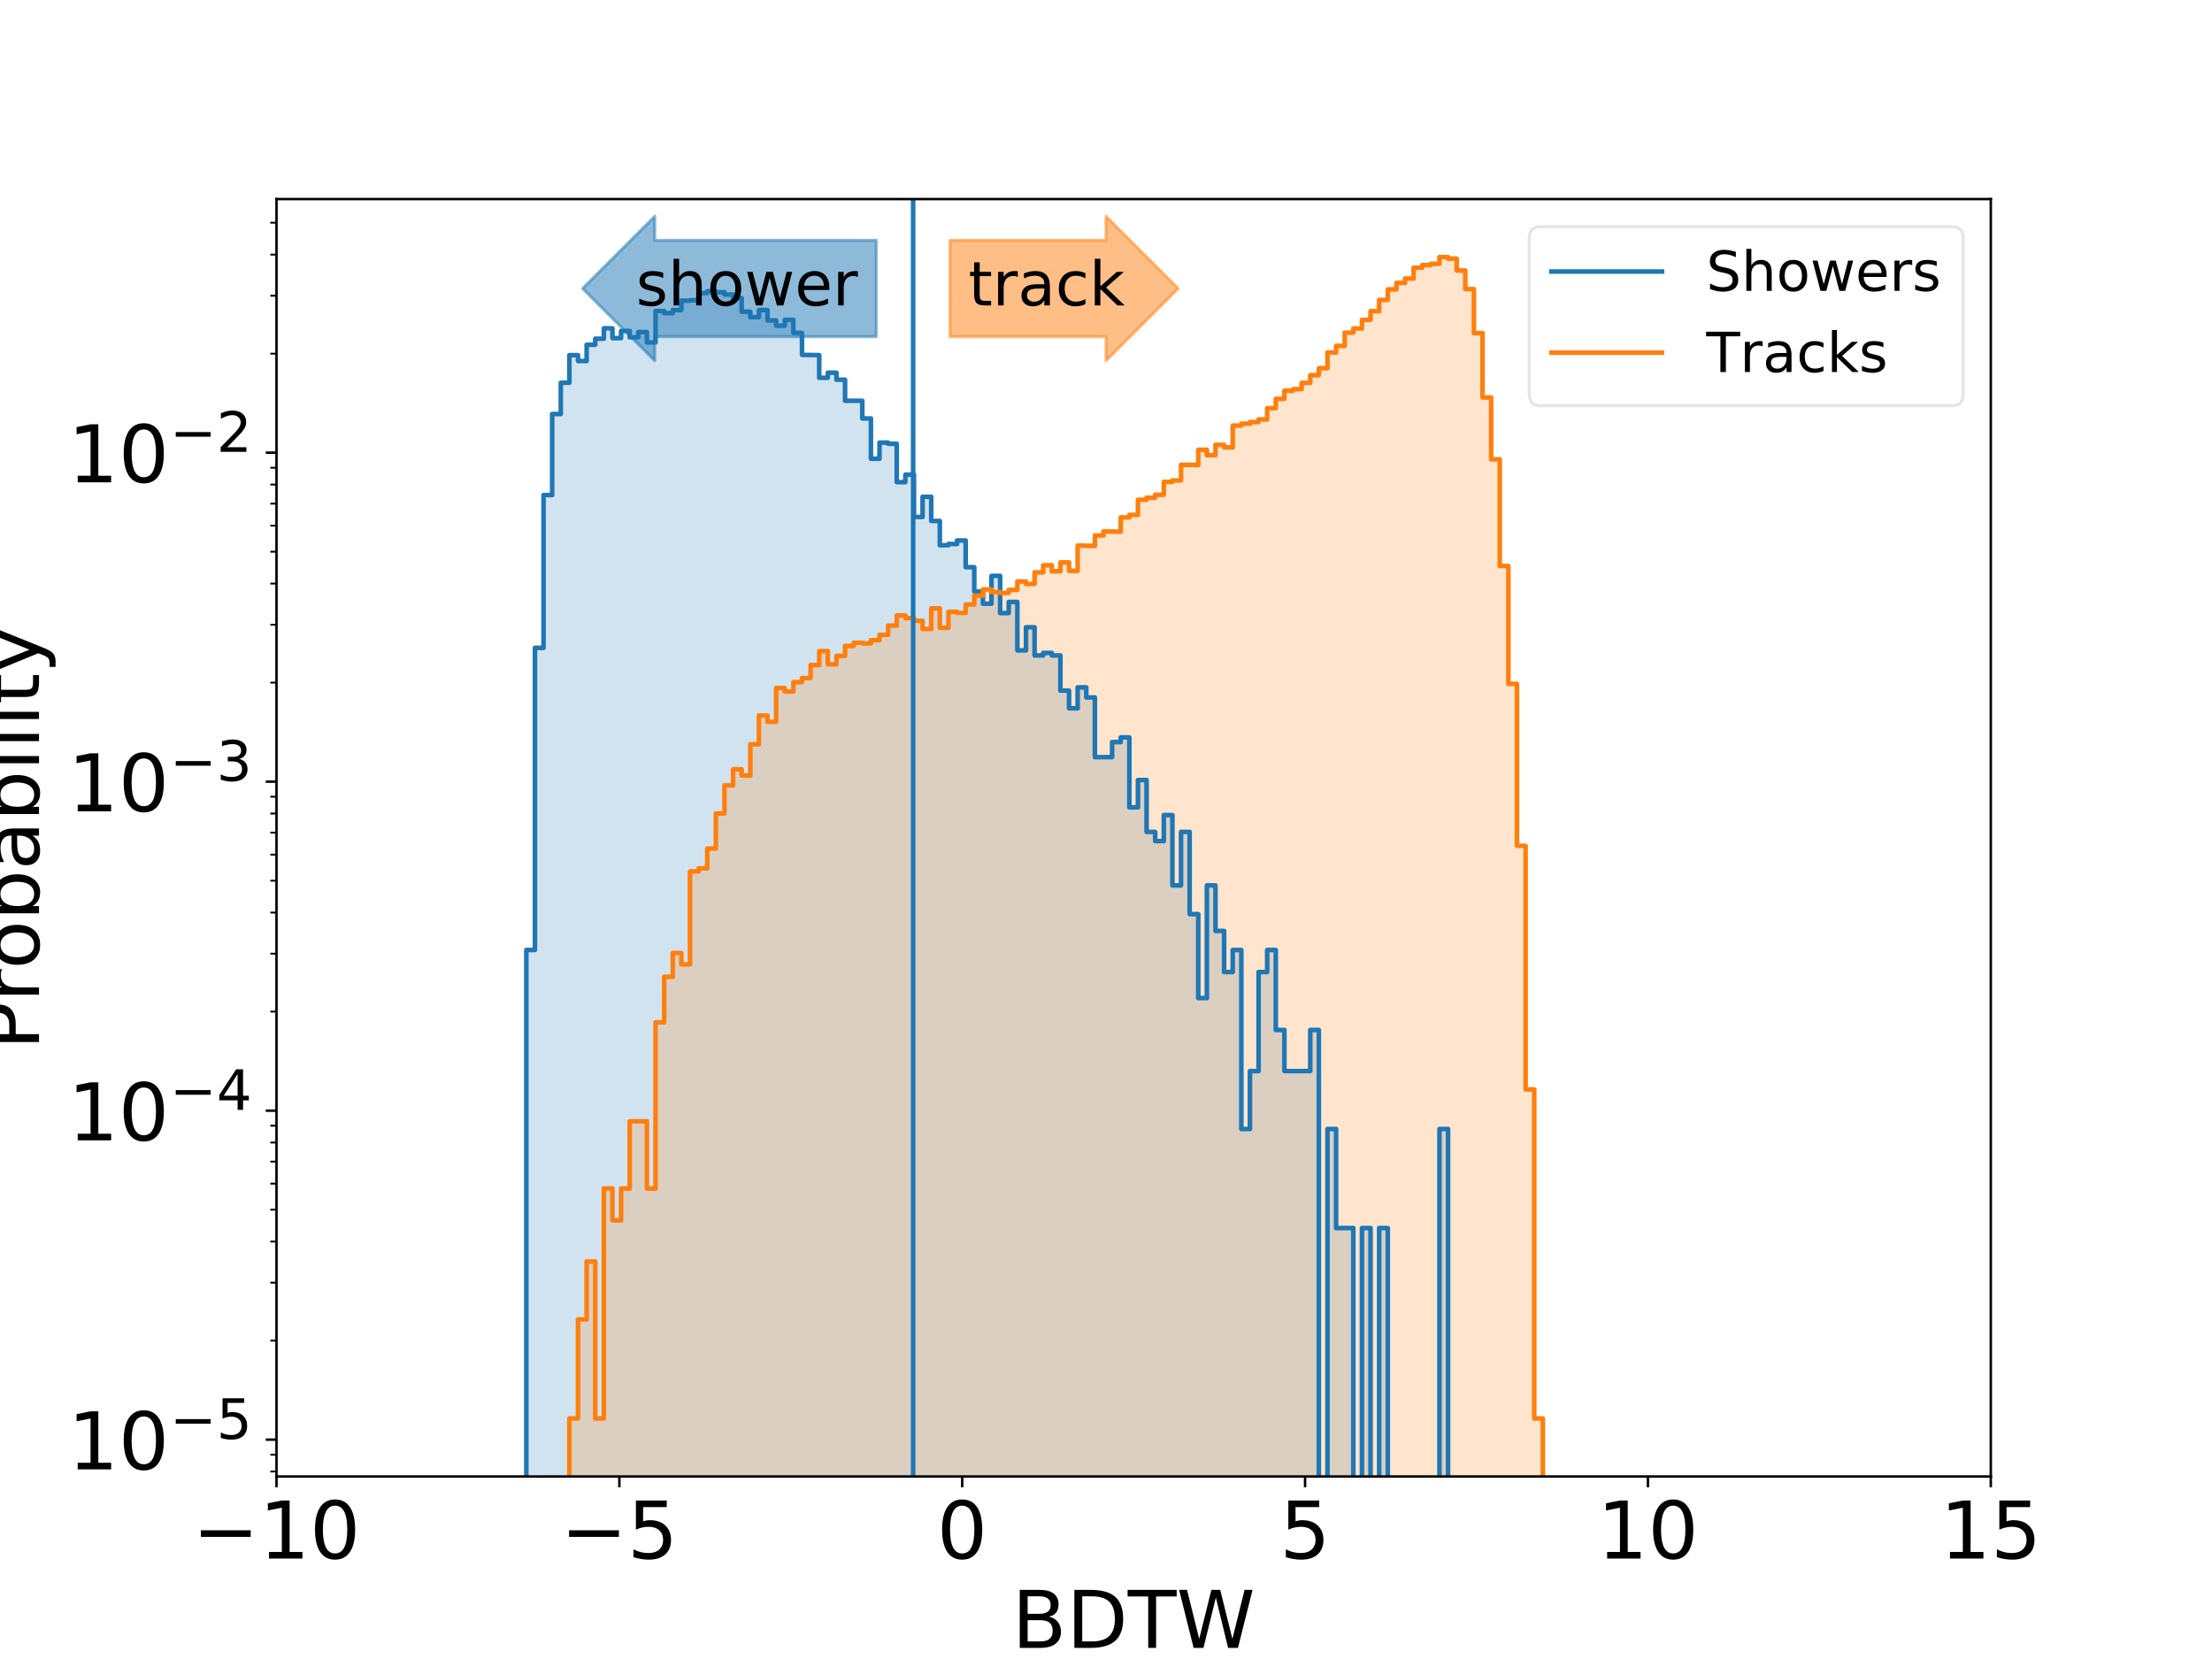 <?xml version="1.0" encoding="utf-8" standalone="no"?>
<!DOCTYPE svg PUBLIC "-//W3C//DTD SVG 1.1//EN"
  "http://www.w3.org/Graphics/SVG/1.1/DTD/svg11.dtd">
<!-- Created with matplotlib (https://matplotlib.org/) -->
<svg height="540pt" version="1.1" viewBox="0 0 720 540" width="720pt" xmlns="http://www.w3.org/2000/svg" xmlns:xlink="http://www.w3.org/1999/xlink">
 <defs>
  <style type="text/css">
*{stroke-linecap:butt;stroke-linejoin:round;}
  </style>
 </defs>
 <g id="figure_1">
  <g id="patch_1">
   <path d="M 0 540 
L 720 540 
L 720 0 
L 0 0 
z
" style="fill:#ffffff;"/>
  </g>
  <g id="axes_1">
   <g id="patch_2">
    <path d="M 90 480.6 
L 648 480.6 
L 648 64.8 
L 90 64.8 
z
" style="fill:#ffffff;"/>
   </g>
   <g id="patch_3">
    <path clip-path="url(#p880ca3aabf)" d="M 90 107017.045 
L 90 107017.045 
L 92.804 107017.045 
L 92.804 107017.045 
L 95.608 107017.045 
L 95.608 107017.045 
L 98.412 107017.045 
L 98.412 107017.045 
L 101.216 107017.045 
L 101.216 107017.045 
L 104.02 107017.045 
L 104.02 107017.045 
L 106.824 107017.045 
L 106.824 107017.045 
L 109.628 107017.045 
L 109.628 107017.045 
L 112.432 107017.045 
L 112.432 107017.045 
L 115.236 107017.045 
L 115.236 107017.045 
L 118.04 107017.045 
L 118.04 107017.045 
L 120.844 107017.045 
L 120.844 107017.045 
L 123.648 107017.045 
L 123.648 107017.045 
L 126.452 107017.045 
L 126.452 107017.045 
L 129.256 107017.045 
L 129.256 107017.045 
L 132.06 107017.045 
L 132.06 107017.045 
L 134.864 107017.045 
L 134.864 107017.045 
L 137.668 107017.045 
L 137.668 107017.045 
L 140.472 107017.045 
L 140.472 107017.045 
L 143.276 107017.045 
L 143.276 107017.045 
L 146.08 107017.045 
L 146.08 107017.045 
L 148.884 107017.045 
L 148.884 107017.045 
L 151.688 107017.045 
L 151.688 107017.045 
L 154.492 107017.045 
L 154.492 107017.045 
L 157.296 107017.045 
L 157.296 107017.045 
L 160.101 107017.045 
L 160.101 107017.045 
L 162.905 107017.045 
L 162.905 107017.045 
L 165.709 107017.045 
L 165.709 107017.045 
L 168.513 107017.045 
L 168.513 107017.045 
L 171.317 107017.045 
L 171.317 309.223 
L 174.121 309.223 
L 174.121 210.885 
L 176.925 210.885 
L 176.925 161.149 
L 179.729 161.149 
L 179.729 134.771 
L 182.533 134.771 
L 182.533 124.581 
L 185.337 124.581 
L 185.337 115.603 
L 188.141 115.603 
L 188.141 117.502 
L 190.945 117.502 
L 190.945 112.216 
L 193.749 112.216 
L 193.749 110.241 
L 196.553 110.241 
L 196.553 106.867 
L 199.357 106.867 
L 199.357 110.057 
L 202.161 110.057 
L 202.161 107.731 
L 204.965 107.731 
L 204.965 109.782 
L 207.769 109.782 
L 207.769 108.081 
L 210.573 108.081 
L 210.573 111.453 
L 213.377 111.453 
L 213.377 101.227 
L 216.181 101.227 
L 216.181 101.915 
L 218.985 101.915 
L 218.985 100.925 
L 221.789 100.925 
L 221.789 97.862 
L 224.593 97.862 
L 224.593 97.721 
L 227.397 97.721 
L 227.397 95.389 
L 230.201 95.389 
L 230.201 94.79 
L 233.005 94.79 
L 233.005 95.122 
L 235.809 95.122 
L 235.809 95.86 
L 238.613 95.86 
L 238.613 97.023 
L 241.417 97.023 
L 241.417 101.456 
L 244.221 101.456 
L 244.221 103.243 
L 247.025 103.243 
L 247.025 100.925 
L 249.829 100.925 
L 249.829 104.285 
L 252.633 104.285 
L 252.633 106.018 
L 255.437 106.018 
L 255.437 104.123 
L 258.241 104.123 
L 258.241 108.346 
L 261.045 108.346 
L 261.045 115.5 
L 263.849 115.5 
L 263.849 115.603 
L 266.653 115.603 
L 266.653 122.979 
L 269.457 122.979 
L 269.457 121.314 
L 272.261 121.314 
L 272.261 123.589 
L 275.065 123.589 
L 275.065 130.452 
L 277.869 130.452 
L 277.869 130.452 
L 280.673 130.452 
L 280.673 136.197 
L 283.477 136.197 
L 283.477 149.309 
L 286.281 149.309 
L 286.281 144.069 
L 289.085 144.069 
L 289.085 144.451 
L 291.889 144.451 
L 291.889 156.942 
L 294.693 156.942 
L 294.693 154.494 
L 297.497 154.494 
L 297.497 168.272 
L 300.302 168.272 
L 300.302 161.702 
L 303.106 161.702 
L 303.106 169.573 
L 305.91 169.573 
L 305.91 177.462 
L 308.714 177.462 
L 308.714 177.073 
L 311.518 177.073 
L 311.518 175.924 
L 314.322 175.924 
L 314.322 184.631 
L 317.126 184.631 
L 317.126 192.566 
L 319.93 192.566 
L 319.93 196.514 
L 322.734 196.514 
L 322.734 187.45 
L 325.538 187.45 
L 325.538 199.555 
L 328.342 199.555 
L 328.342 195.929 
L 331.146 195.929 
L 331.146 211.694 
L 333.95 211.694 
L 333.95 204.176 
L 336.754 204.176 
L 336.754 213.355 
L 339.558 213.355 
L 339.558 212.517 
L 342.362 212.517 
L 342.362 213.355 
L 345.166 213.355 
L 345.166 224.801 
L 347.97 224.801 
L 347.97 230.55 
L 350.774 230.55 
L 350.774 223.732 
L 353.578 223.732 
L 353.578 227.016 
L 356.382 227.016 
L 356.382 246.444 
L 359.186 246.444 
L 359.186 246.444 
L 361.99 246.444 
L 361.99 241.544 
L 364.794 241.544 
L 364.794 240.019 
L 367.598 240.019 
L 367.598 262.786 
L 370.402 262.786 
L 370.402 253.9 
L 373.206 253.9 
L 373.206 270.778 
L 376.01 270.778 
L 376.01 273.779 
L 378.814 273.779 
L 378.814 265.3 
L 381.618 265.3 
L 381.618 288.203 
L 384.422 288.203 
L 384.422 270.778 
L 387.226 270.778 
L 387.226 297.536 
L 390.03 297.536 
L 390.03 324.871 
L 392.834 324.871 
L 392.834 288.203 
L 395.638 288.203 
L 395.638 303.013 
L 398.442 303.013 
L 398.442 316.392 
L 401.246 316.392 
L 401.246 309.223 
L 404.05 309.223 
L 404.05 367.484 
L 406.854 367.484 
L 406.854 348.627 
L 409.658 348.627 
L 409.658 316.392 
L 412.462 316.392 
L 412.462 309.223 
L 415.266 309.223 
L 415.266 335.249 
L 418.07 335.249 
L 418.07 348.627 
L 420.874 348.627 
L 420.874 348.627 
L 423.678 348.627 
L 423.678 348.627 
L 426.482 348.627 
L 426.482 335.249 
L 429.286 335.249 
L 429.286 107017.045 
L 432.09 107017.045 
L 432.09 367.484 
L 434.894 367.484 
L 434.894 399.719 
L 437.698 399.719 
L 437.698 399.719 
L 440.503 399.719 
L 440.503 107017.045 
L 443.307 107017.045 
L 443.307 399.719 
L 446.111 399.719 
L 446.111 107017.045 
L 448.915 107017.045 
L 448.915 399.719 
L 451.719 399.719 
L 451.719 107017.045 
L 454.523 107017.045 
L 454.523 107017.045 
L 457.327 107017.045 
L 457.327 107017.045 
L 460.131 107017.045 
L 460.131 107017.045 
L 462.935 107017.045 
L 462.935 107017.045 
L 465.739 107017.045 
L 465.739 107017.045 
L 468.543 107017.045 
L 468.543 367.484 
L 471.347 367.484 
L 471.347 107017.045 
L 474.151 107017.045 
L 474.151 107017.045 
L 476.955 107017.045 
L 476.955 107017.045 
L 479.759 107017.045 
L 479.759 107017.045 
L 482.563 107017.045 
L 482.563 107017.045 
L 485.367 107017.045 
L 485.367 107017.045 
L 488.171 107017.045 
L 488.171 107017.045 
L 490.975 107017.045 
L 490.975 107017.045 
L 493.779 107017.045 
L 493.779 107017.045 
L 496.583 107017.045 
L 496.583 107017.045 
L 499.387 107017.045 
L 499.387 107017.045 
L 502.191 107017.045 
L 502.191 107017.045 
L 504.995 107017.045 
L 504.995 107017.045 
L 507.799 107017.045 
L 507.799 107017.045 
L 510.603 107017.045 
L 510.603 107017.045 
L 513.407 107017.045 
L 513.407 107017.045 
L 516.211 107017.045 
L 516.211 107017.045 
L 519.015 107017.045 
L 519.015 107017.045 
L 521.819 107017.045 
L 521.819 107017.045 
L 524.623 107017.045 
L 524.623 107017.045 
L 527.427 107017.045 
L 527.427 107017.045 
L 530.231 107017.045 
L 530.231 107017.045 
L 533.035 107017.045 
L 533.035 107017.045 
L 535.839 107017.045 
L 535.839 107017.045 
L 538.643 107017.045 
L 538.643 107017.045 
L 541.447 107017.045 
L 541.447 107017.045 
L 544.251 107017.045 
L 544.251 107017.045 
L 547.055 107017.045 
L 547.055 107017.045 
L 549.859 107017.045 
L 549.859 107017.045 
L 552.663 107017.045 
L 552.663 107017.045 
L 555.467 107017.045 
L 555.467 107017.045 
L 558.271 107017.045 
L 558.271 107017.045 
L 561.075 107017.045 
L 561.075 107017.045 
L 563.879 107017.045 
L 563.879 107017.045 
L 566.683 107017.045 
L 566.683 107017.045 
L 569.487 107017.045 
L 569.487 107017.045 
L 572.291 107017.045 
L 572.291 107017.045 
L 575.095 107017.045 
L 575.095 107017.045 
L 577.899 107017.045 
L 577.899 107017.045 
L 580.704 107017.045 
L 580.704 107017.045 
L 583.508 107017.045 
L 583.508 107017.045 
L 586.312 107017.045 
L 586.312 107017.045 
L 589.116 107017.045 
L 589.116 107017.045 
L 591.92 107017.045 
L 591.92 107017.045 
L 594.724 107017.045 
L 594.724 107017.045 
L 597.528 107017.045 
L 597.528 107017.045 
L 600.332 107017.045 
L 600.332 107017.045 
L 603.136 107017.045 
L 603.136 107017.045 
L 605.94 107017.045 
L 605.94 107017.045 
L 608.744 107017.045 
L 608.744 107017.045 
L 611.548 107017.045 
L 611.548 107017.045 
L 614.352 107017.045 
L 614.352 107017.045 
L 617.156 107017.045 
L 617.156 107017.045 
L 619.96 107017.045 
L 619.96 107017.045 
L 622.764 107017.045 
L 622.764 107017.045 
L 625.568 107017.045 
L 625.568 107017.045 
L 628.372 107017.045 
L 628.372 107017.045 
L 631.176 107017.045 
L 631.176 107017.045 
L 633.98 107017.045 
L 633.98 107017.045 
L 636.784 107017.045 
L 636.784 107017.045 
L 639.588 107017.045 
L 639.588 107017.045 
L 642.392 107017.045 
L 642.392 107017.045 
L 645.196 107017.045 
L 645.196 107017.045 
L 648 107017.045 
L 648 107017.045 
z
" style="fill:#1f77b4;opacity:0.2;"/>
   </g>
   <g id="patch_4">
    <path clip-path="url(#p880ca3aabf)" d="M 90 107017.045 
L 90 107017.045 
L 92.804 107017.045 
L 92.804 107017.045 
L 95.608 107017.045 
L 95.608 107017.045 
L 98.412 107017.045 
L 98.412 107017.045 
L 101.216 107017.045 
L 101.216 107017.045 
L 104.02 107017.045 
L 104.02 107017.045 
L 106.824 107017.045 
L 106.824 107017.045 
L 109.628 107017.045 
L 109.628 107017.045 
L 112.432 107017.045 
L 112.432 107017.045 
L 115.236 107017.045 
L 115.236 107017.045 
L 118.04 107017.045 
L 118.04 107017.045 
L 120.844 107017.045 
L 120.844 107017.045 
L 123.648 107017.045 
L 123.648 107017.045 
L 126.452 107017.045 
L 126.452 107017.045 
L 129.256 107017.045 
L 129.256 107017.045 
L 132.06 107017.045 
L 132.06 107017.045 
L 134.864 107017.045 
L 134.864 107017.045 
L 137.668 107017.045 
L 137.668 107017.045 
L 140.472 107017.045 
L 140.472 107017.045 
L 143.276 107017.045 
L 143.276 107017.045 
L 146.08 107017.045 
L 146.08 107017.045 
L 148.884 107017.045 
L 148.884 107017.045 
L 151.688 107017.045 
L 151.688 107017.045 
L 154.492 107017.045 
L 154.492 107017.045 
L 157.296 107017.045 
L 157.296 107017.045 
L 160.101 107017.045 
L 160.101 107017.045 
L 162.905 107017.045 
L 162.905 107017.045 
L 165.709 107017.045 
L 165.709 107017.045 
L 168.513 107017.045 
L 168.513 107017.045 
L 171.317 107017.045 
L 171.317 107017.045 
L 174.121 107017.045 
L 174.121 107017.045 
L 176.925 107017.045 
L 176.925 107017.045 
L 179.729 107017.045 
L 179.729 107017.045 
L 182.533 107017.045 
L 182.533 107017.045 
L 185.337 107017.045 
L 185.337 461.7 
L 188.141 461.7 
L 188.141 429.465 
L 190.945 429.465 
L 190.945 410.608 
L 193.749 410.608 
L 193.749 461.7 
L 196.553 461.7 
L 196.553 386.852 
L 199.357 386.852 
L 199.357 397.229 
L 202.161 397.229 
L 202.161 386.852 
L 204.965 386.852 
L 204.965 364.994 
L 207.769 364.994 
L 207.769 364.994 
L 210.573 364.994 
L 210.573 386.852 
L 213.377 386.852 
L 213.377 332.758 
L 216.181 332.758 
L 216.181 317.948 
L 218.985 317.948 
L 218.985 310.179 
L 221.789 310.179 
L 221.789 313.902 
L 224.593 313.902 
L 224.593 283.645 
L 227.397 283.645 
L 227.397 282.645 
L 230.201 282.645 
L 230.201 276.189 
L 233.005 276.189 
L 233.005 264.789 
L 235.809 264.789 
L 235.809 255.641 
L 238.613 255.641 
L 238.613 250.41 
L 241.417 250.41 
L 241.417 252.432 
L 244.221 252.432 
L 244.221 242.262 
L 247.025 242.262 
L 247.025 232.892 
L 249.829 232.892 
L 249.829 234.974 
L 252.633 234.974 
L 252.633 223.962 
L 255.437 223.962 
L 255.437 225.097 
L 258.241 225.097 
L 258.241 222.041 
L 261.045 222.041 
L 261.045 220.716 
L 263.849 220.716 
L 263.849 216.474 
L 266.653 216.474 
L 266.653 211.933 
L 269.457 211.933 
L 269.457 216.236 
L 272.261 216.236 
L 272.261 213.473 
L 275.065 213.473 
L 275.065 210.234 
L 277.869 210.234 
L 277.869 209.203 
L 280.673 209.203 
L 280.673 209.408 
L 283.477 209.408 
L 283.477 208.394 
L 286.281 208.394 
L 286.281 206.624 
L 289.085 206.624 
L 289.085 203.635 
L 291.889 203.635 
L 291.889 200.318 
L 294.693 200.318 
L 294.693 201.168 
L 297.497 201.168 
L 297.497 202.034 
L 300.302 202.034 
L 300.302 204.734 
L 303.106 204.734 
L 303.106 198.017 
L 305.91 198.017 
L 305.91 204.365 
L 308.714 204.365 
L 308.714 199.153 
L 311.518 199.153 
L 311.518 199.483 
L 314.322 199.483 
L 314.322 196.751 
L 317.126 196.751 
L 317.126 193.877 
L 319.93 193.877 
L 319.93 191.867 
L 322.734 191.867 
L 322.734 192.718 
L 325.538 192.718 
L 325.538 193.005 
L 328.342 193.005 
L 328.342 192.008 
L 331.146 192.008 
L 331.146 189.271 
L 333.95 189.271 
L 333.95 190.076 
L 336.754 190.076 
L 336.754 186.311 
L 339.558 186.311 
L 339.558 184.001 
L 342.362 184.001 
L 342.362 185.939 
L 345.166 185.939 
L 345.166 183.061 
L 347.97 183.061 
L 347.97 185.815 
L 350.774 185.815 
L 350.774 177.584 
L 353.578 177.584 
L 353.578 177.687 
L 356.382 177.687 
L 356.382 174.293 
L 359.186 174.293 
L 359.186 172.964 
L 361.99 172.964 
L 361.99 173.057 
L 364.794 173.057 
L 364.794 168.421 
L 367.598 168.421 
L 367.598 167.58 
L 370.402 167.58 
L 370.402 162.68 
L 373.206 162.68 
L 373.206 162.01 
L 376.01 162.01 
L 376.01 161.058 
L 378.814 161.058 
L 378.814 156.837 
L 381.618 156.837 
L 381.618 156.376 
L 384.422 156.376 
L 384.422 151.293 
L 387.226 151.293 
L 387.226 151.352 
L 390.03 151.352 
L 390.03 146.393 
L 392.834 146.393 
L 392.834 148.171 
L 395.638 148.171 
L 395.638 144.783 
L 398.442 144.783 
L 398.442 145.607 
L 401.246 145.607 
L 401.246 138.535 
L 404.05 138.535 
L 404.05 137.914 
L 406.854 137.914 
L 406.854 137.389 
L 409.658 137.389 
L 409.658 136.526 
L 412.462 136.526 
L 412.462 132.869 
L 415.266 132.869 
L 415.266 129.811 
L 418.07 129.811 
L 418.07 127.186 
L 420.874 127.186 
L 420.874 126.664 
L 423.678 126.664 
L 423.678 124.602 
L 426.482 124.602 
L 426.482 122.122 
L 429.286 122.122 
L 429.286 119.857 
L 432.09 119.857 
L 432.09 114.743 
L 434.894 114.743 
L 434.894 112.599 
L 437.698 112.599 
L 437.698 108.283 
L 440.503 108.283 
L 440.503 106.929 
L 443.307 106.929 
L 443.307 104.099 
L 446.111 104.099 
L 446.111 101.29 
L 448.915 101.29 
L 448.915 97.631 
L 451.719 97.631 
L 451.719 94.205 
L 454.523 94.205 
L 454.523 92.086 
L 457.327 92.086 
L 457.327 90.661 
L 460.131 90.661 
L 460.131 87.132 
L 462.935 87.132 
L 462.935 86.282 
L 465.739 86.282 
L 465.739 85.863 
L 468.543 85.863 
L 468.543 83.7 
L 471.347 83.7 
L 471.347 84.183 
L 474.151 84.183 
L 474.151 88.042 
L 476.955 88.042 
L 476.955 94.102 
L 479.759 94.102 
L 479.759 108.423 
L 482.563 108.423 
L 482.563 129.369 
L 485.367 129.369 
L 485.367 149.508 
L 488.171 149.508 
L 488.171 184.239 
L 490.975 184.239 
L 490.975 222.582 
L 493.779 222.582 
L 493.779 275.335 
L 496.583 275.335 
L 496.583 354.616 
L 499.387 354.616 
L 499.387 461.7 
L 502.191 461.7 
L 502.191 107017.045 
L 504.995 107017.045 
L 504.995 107017.045 
L 507.799 107017.045 
L 507.799 107017.045 
L 510.603 107017.045 
L 510.603 107017.045 
L 513.407 107017.045 
L 513.407 107017.045 
L 516.211 107017.045 
L 516.211 107017.045 
L 519.015 107017.045 
L 519.015 107017.045 
L 521.819 107017.045 
L 521.819 107017.045 
L 524.623 107017.045 
L 524.623 107017.045 
L 527.427 107017.045 
L 527.427 107017.045 
L 530.231 107017.045 
L 530.231 107017.045 
L 533.035 107017.045 
L 533.035 107017.045 
L 535.839 107017.045 
L 535.839 107017.045 
L 538.643 107017.045 
L 538.643 107017.045 
L 541.447 107017.045 
L 541.447 107017.045 
L 544.251 107017.045 
L 544.251 107017.045 
L 547.055 107017.045 
L 547.055 107017.045 
L 549.859 107017.045 
L 549.859 107017.045 
L 552.663 107017.045 
L 552.663 107017.045 
L 555.467 107017.045 
L 555.467 107017.045 
L 558.271 107017.045 
L 558.271 107017.045 
L 561.075 107017.045 
L 561.075 107017.045 
L 563.879 107017.045 
L 563.879 107017.045 
L 566.683 107017.045 
L 566.683 107017.045 
L 569.487 107017.045 
L 569.487 107017.045 
L 572.291 107017.045 
L 572.291 107017.045 
L 575.095 107017.045 
L 575.095 107017.045 
L 577.899 107017.045 
L 577.899 107017.045 
L 580.704 107017.045 
L 580.704 107017.045 
L 583.508 107017.045 
L 583.508 107017.045 
L 586.312 107017.045 
L 586.312 107017.045 
L 589.116 107017.045 
L 589.116 107017.045 
L 591.92 107017.045 
L 591.92 107017.045 
L 594.724 107017.045 
L 594.724 107017.045 
L 597.528 107017.045 
L 597.528 107017.045 
L 600.332 107017.045 
L 600.332 107017.045 
L 603.136 107017.045 
L 603.136 107017.045 
L 605.94 107017.045 
L 605.94 107017.045 
L 608.744 107017.045 
L 608.744 107017.045 
L 611.548 107017.045 
L 611.548 107017.045 
L 614.352 107017.045 
L 614.352 107017.045 
L 617.156 107017.045 
L 617.156 107017.045 
L 619.96 107017.045 
L 619.96 107017.045 
L 622.764 107017.045 
L 622.764 107017.045 
L 625.568 107017.045 
L 625.568 107017.045 
L 628.372 107017.045 
L 628.372 107017.045 
L 631.176 107017.045 
L 631.176 107017.045 
L 633.98 107017.045 
L 633.98 107017.045 
L 636.784 107017.045 
L 636.784 107017.045 
L 639.588 107017.045 
L 639.588 107017.045 
L 642.392 107017.045 
L 642.392 107017.045 
L 645.196 107017.045 
L 645.196 107017.045 
L 648 107017.045 
L 648 107017.045 
z
" style="fill:#ff7f0e;opacity:0.2;"/>
   </g>
   <g id="matplotlib.axis_1">
    <g id="xtick_1">
     <g id="line2d_1">
      <defs>
       <path d="M 0 0 
L 0 3.5 
" id="m60bde82752" style="stroke:#000000;stroke-width:0.8;"/>
      </defs>
      <g>
       <use style="stroke:#000000;stroke-width:0.8;" x="90" xlink:href="#m60bde82752" y="480.6"/>
      </g>
     </g>
     <g id="text_1">
      <!-- −10 -->
      <defs>
       <path d="M 10.594 35.5 
L 73.188 35.5 
L 73.188 27.203 
L 10.594 27.203 
z
" id="DejaVuSans-8722"/>
       <path d="M 12.406 8.297 
L 28.516 8.297 
L 28.516 63.922 
L 10.984 60.406 
L 10.984 69.391 
L 28.422 72.906 
L 38.281 72.906 
L 38.281 8.297 
L 54.391 8.297 
L 54.391 0 
L 12.406 0 
z
" id="DejaVuSans-49"/>
       <path d="M 31.781 66.406 
Q 24.172 66.406 20.328 58.906 
Q 16.5 51.422 16.5 36.375 
Q 16.5 21.391 20.328 13.891 
Q 24.172 6.391 31.781 6.391 
Q 39.453 6.391 43.281 13.891 
Q 47.125 21.391 47.125 36.375 
Q 47.125 51.422 43.281 58.906 
Q 39.453 66.406 31.781 66.406 
z
M 31.781 74.219 
Q 44.047 74.219 50.516 64.516 
Q 56.984 54.828 56.984 36.375 
Q 56.984 17.969 50.516 8.266 
Q 44.047 -1.422 31.781 -1.422 
Q 19.531 -1.422 13.062 8.266 
Q 6.594 17.969 6.594 36.375 
Q 6.594 54.828 13.062 64.516 
Q 19.531 74.219 31.781 74.219 
z
" id="DejaVuSans-48"/>
      </defs>
      <g transform="translate(62.648 507.295)scale(0.259 -0.259)">
       <use xlink:href="#DejaVuSans-8722"/>
       <use x="83.789" xlink:href="#DejaVuSans-49"/>
       <use x="147.412" xlink:href="#DejaVuSans-48"/>
      </g>
     </g>
    </g>
    <g id="xtick_2">
     <g id="line2d_2">
      <g>
       <use style="stroke:#000000;stroke-width:0.8;" x="201.6" xlink:href="#m60bde82752" y="480.6"/>
      </g>
     </g>
     <g id="text_2">
      <!-- −5 -->
      <defs>
       <path d="M 10.797 72.906 
L 49.516 72.906 
L 49.516 64.594 
L 19.828 64.594 
L 19.828 46.734 
Q 21.969 47.469 24.109 47.828 
Q 26.266 48.188 28.422 48.188 
Q 40.625 48.188 47.75 41.5 
Q 54.891 34.812 54.891 23.391 
Q 54.891 11.625 47.562 5.094 
Q 40.234 -1.422 26.906 -1.422 
Q 22.312 -1.422 17.547 -0.641 
Q 12.797 0.141 7.719 1.703 
L 7.719 11.625 
Q 12.109 9.234 16.797 8.062 
Q 21.484 6.891 26.703 6.891 
Q 35.156 6.891 40.078 11.328 
Q 45.016 15.766 45.016 23.391 
Q 45.016 31 40.078 35.438 
Q 35.156 39.891 26.703 39.891 
Q 22.75 39.891 18.812 39.016 
Q 14.891 38.141 10.797 36.281 
z
" id="DejaVuSans-53"/>
      </defs>
      <g transform="translate(182.494 507.295)scale(0.259 -0.259)">
       <use xlink:href="#DejaVuSans-8722"/>
       <use x="83.789" xlink:href="#DejaVuSans-53"/>
      </g>
     </g>
    </g>
    <g id="xtick_3">
     <g id="line2d_3">
      <g>
       <use style="stroke:#000000;stroke-width:0.8;" x="313.2" xlink:href="#m60bde82752" y="480.6"/>
      </g>
     </g>
     <g id="text_3">
      <!-- 0 -->
      <g transform="translate(304.954 507.295)scale(0.259 -0.259)">
       <use xlink:href="#DejaVuSans-48"/>
      </g>
     </g>
    </g>
    <g id="xtick_4">
     <g id="line2d_4">
      <g>
       <use style="stroke:#000000;stroke-width:0.8;" x="424.8" xlink:href="#m60bde82752" y="480.6"/>
      </g>
     </g>
     <g id="text_4">
      <!-- 5 -->
      <g transform="translate(416.554 507.295)scale(0.259 -0.259)">
       <use xlink:href="#DejaVuSans-53"/>
      </g>
     </g>
    </g>
    <g id="xtick_5">
     <g id="line2d_5">
      <g>
       <use style="stroke:#000000;stroke-width:0.8;" x="536.4" xlink:href="#m60bde82752" y="480.6"/>
      </g>
     </g>
     <g id="text_5">
      <!-- 10 -->
      <g transform="translate(519.908 507.295)scale(0.259 -0.259)">
       <use xlink:href="#DejaVuSans-49"/>
       <use x="63.623" xlink:href="#DejaVuSans-48"/>
      </g>
     </g>
    </g>
    <g id="xtick_6">
     <g id="line2d_6">
      <g>
       <use style="stroke:#000000;stroke-width:0.8;" x="648" xlink:href="#m60bde82752" y="480.6"/>
      </g>
     </g>
     <g id="text_6">
      <!-- 15 -->
      <g transform="translate(631.508 507.295)scale(0.259 -0.259)">
       <use xlink:href="#DejaVuSans-49"/>
       <use x="63.623" xlink:href="#DejaVuSans-53"/>
      </g>
     </g>
    </g>
    <g id="text_7">
     <!-- BDTW -->
     <defs>
      <path d="M 19.672 34.812 
L 19.672 8.109 
L 35.5 8.109 
Q 43.453 8.109 47.281 11.406 
Q 51.125 14.703 51.125 21.484 
Q 51.125 28.328 47.281 31.562 
Q 43.453 34.812 35.5 34.812 
z
M 19.672 64.797 
L 19.672 42.828 
L 34.281 42.828 
Q 41.5 42.828 45.031 45.531 
Q 48.578 48.25 48.578 53.812 
Q 48.578 59.328 45.031 62.062 
Q 41.5 64.797 34.281 64.797 
z
M 9.812 72.906 
L 35.016 72.906 
Q 46.297 72.906 52.391 68.219 
Q 58.5 63.531 58.5 54.891 
Q 58.5 48.188 55.375 44.234 
Q 52.25 40.281 46.188 39.312 
Q 53.469 37.75 57.5 32.781 
Q 61.531 27.828 61.531 20.406 
Q 61.531 10.641 54.891 5.312 
Q 48.25 0 35.984 0 
L 9.812 0 
z
" id="DejaVuSans-66"/>
      <path d="M 19.672 64.797 
L 19.672 8.109 
L 31.594 8.109 
Q 46.688 8.109 53.688 14.938 
Q 60.688 21.781 60.688 36.531 
Q 60.688 51.172 53.688 57.984 
Q 46.688 64.797 31.594 64.797 
z
M 9.812 72.906 
L 30.078 72.906 
Q 51.266 72.906 61.172 64.094 
Q 71.094 55.281 71.094 36.531 
Q 71.094 17.672 61.125 8.828 
Q 51.172 0 30.078 0 
L 9.812 0 
z
" id="DejaVuSans-68"/>
      <path d="M -0.297 72.906 
L 61.375 72.906 
L 61.375 64.594 
L 35.5 64.594 
L 35.5 0 
L 25.594 0 
L 25.594 64.594 
L -0.297 64.594 
z
" id="DejaVuSans-84"/>
      <path d="M 3.328 72.906 
L 13.281 72.906 
L 28.609 11.281 
L 43.891 72.906 
L 54.984 72.906 
L 70.312 11.281 
L 85.594 72.906 
L 95.609 72.906 
L 77.297 0 
L 64.891 0 
L 49.516 63.281 
L 33.984 0 
L 21.578 0 
z
" id="DejaVuSans-87"/>
     </defs>
     <g transform="translate(329.399 536.381)scale(0.259 -0.259)">
      <use xlink:href="#DejaVuSans-66"/>
      <use x="68.604" xlink:href="#DejaVuSans-68"/>
      <use x="145.605" xlink:href="#DejaVuSans-84"/>
      <use x="206.689" xlink:href="#DejaVuSans-87"/>
     </g>
    </g>
   </g>
   <g id="matplotlib.axis_2">
    <g id="ytick_1">
     <g id="line2d_7">
      <defs>
       <path d="M 0 0 
L -3.5 0 
" id="m52044d28e2" style="stroke:#000000;stroke-width:0.8;"/>
      </defs>
      <g>
       <use style="stroke:#000000;stroke-width:0.8;" x="90" xlink:href="#m52044d28e2" y="468.595"/>
      </g>
     </g>
     <g id="text_8">
      <!-- $\mathdefault{10^{-5}}$ -->
      <g transform="translate(22.088 478.442)scale(0.259 -0.259)">
       <use transform="translate(0 0.684)" xlink:href="#DejaVuSans-49"/>
       <use transform="translate(63.623 0.684)" xlink:href="#DejaVuSans-48"/>
       <use transform="translate(128.203 38.966)scale(0.7)" xlink:href="#DejaVuSans-8722"/>
       <use transform="translate(186.855 38.966)scale(0.7)" xlink:href="#DejaVuSans-53"/>
      </g>
     </g>
    </g>
    <g id="ytick_2">
     <g id="line2d_8">
      <g>
       <use style="stroke:#000000;stroke-width:0.8;" x="90" xlink:href="#m52044d28e2" y="361.511"/>
      </g>
     </g>
     <g id="text_9">
      <!-- $\mathdefault{10^{-4}}$ -->
      <defs>
       <path d="M 37.797 64.312 
L 12.891 25.391 
L 37.797 25.391 
z
M 35.203 72.906 
L 47.609 72.906 
L 47.609 25.391 
L 58.016 25.391 
L 58.016 17.188 
L 47.609 17.188 
L 47.609 0 
L 37.797 0 
L 37.797 17.188 
L 4.891 17.188 
L 4.891 26.703 
z
" id="DejaVuSans-52"/>
      </defs>
      <g transform="translate(22.088 371.359)scale(0.259 -0.259)">
       <use transform="translate(0 0.684)" xlink:href="#DejaVuSans-49"/>
       <use transform="translate(63.623 0.684)" xlink:href="#DejaVuSans-48"/>
       <use transform="translate(128.203 38.966)scale(0.7)" xlink:href="#DejaVuSans-8722"/>
       <use transform="translate(186.855 38.966)scale(0.7)" xlink:href="#DejaVuSans-52"/>
      </g>
     </g>
    </g>
    <g id="ytick_3">
     <g id="line2d_9">
      <g>
       <use style="stroke:#000000;stroke-width:0.8;" x="90" xlink:href="#m52044d28e2" y="254.427"/>
      </g>
     </g>
     <g id="text_10">
      <!-- $\mathdefault{10^{-3}}$ -->
      <defs>
       <path d="M 40.578 39.312 
Q 47.656 37.797 51.625 33 
Q 55.609 28.219 55.609 21.188 
Q 55.609 10.406 48.188 4.484 
Q 40.766 -1.422 27.094 -1.422 
Q 22.516 -1.422 17.656 -0.516 
Q 12.797 0.391 7.625 2.203 
L 7.625 11.719 
Q 11.719 9.328 16.594 8.109 
Q 21.484 6.891 26.812 6.891 
Q 36.078 6.891 40.938 10.547 
Q 45.797 14.203 45.797 21.188 
Q 45.797 27.641 41.281 31.266 
Q 36.766 34.906 28.719 34.906 
L 20.219 34.906 
L 20.219 43.016 
L 29.109 43.016 
Q 36.375 43.016 40.234 45.922 
Q 44.094 48.828 44.094 54.297 
Q 44.094 59.906 40.109 62.906 
Q 36.141 65.922 28.719 65.922 
Q 24.656 65.922 20.016 65.031 
Q 15.375 64.156 9.812 62.312 
L 9.812 71.094 
Q 15.438 72.656 20.344 73.438 
Q 25.25 74.219 29.594 74.219 
Q 40.828 74.219 47.359 69.109 
Q 53.906 64.016 53.906 55.328 
Q 53.906 49.266 50.438 45.094 
Q 46.969 40.922 40.578 39.312 
z
" id="DejaVuSans-51"/>
      </defs>
      <g transform="translate(22.088 264.275)scale(0.259 -0.259)">
       <use transform="translate(0 0.766)" xlink:href="#DejaVuSans-49"/>
       <use transform="translate(63.623 0.766)" xlink:href="#DejaVuSans-48"/>
       <use transform="translate(128.203 39.047)scale(0.7)" xlink:href="#DejaVuSans-8722"/>
       <use transform="translate(186.855 39.047)scale(0.7)" xlink:href="#DejaVuSans-51"/>
      </g>
     </g>
    </g>
    <g id="ytick_4">
     <g id="line2d_10">
      <g>
       <use style="stroke:#000000;stroke-width:0.8;" x="90" xlink:href="#m52044d28e2" y="147.343"/>
      </g>
     </g>
     <g id="text_11">
      <!-- $\mathdefault{10^{-2}}$ -->
      <defs>
       <path d="M 19.188 8.297 
L 53.609 8.297 
L 53.609 0 
L 7.328 0 
L 7.328 8.297 
Q 12.938 14.109 22.625 23.891 
Q 32.328 33.688 34.812 36.531 
Q 39.547 41.844 41.422 45.531 
Q 43.312 49.219 43.312 52.781 
Q 43.312 58.594 39.234 62.25 
Q 35.156 65.922 28.609 65.922 
Q 23.969 65.922 18.812 64.312 
Q 13.672 62.703 7.812 59.422 
L 7.812 69.391 
Q 13.766 71.781 18.938 73 
Q 24.125 74.219 28.422 74.219 
Q 39.75 74.219 46.484 68.547 
Q 53.219 62.891 53.219 53.422 
Q 53.219 48.922 51.531 44.891 
Q 49.859 40.875 45.406 35.406 
Q 44.188 33.984 37.641 27.219 
Q 31.109 20.453 19.188 8.297 
z
" id="DejaVuSans-50"/>
      </defs>
      <g transform="translate(22.088 157.191)scale(0.259 -0.259)">
       <use transform="translate(0 0.766)" xlink:href="#DejaVuSans-49"/>
       <use transform="translate(63.623 0.766)" xlink:href="#DejaVuSans-48"/>
       <use transform="translate(128.203 39.047)scale(0.7)" xlink:href="#DejaVuSans-8722"/>
       <use transform="translate(186.855 39.047)scale(0.7)" xlink:href="#DejaVuSans-50"/>
      </g>
     </g>
    </g>
    <g id="ytick_5">
     <g id="line2d_11">
      <defs>
       <path d="M 0 0 
L -2 0 
" id="m77e6eaed19" style="stroke:#000000;stroke-width:0.6;"/>
      </defs>
      <g>
       <use style="stroke:#000000;stroke-width:0.6;" x="90" xlink:href="#m77e6eaed19" y="478.972"/>
      </g>
     </g>
    </g>
    <g id="ytick_6">
     <g id="line2d_12">
      <g>
       <use style="stroke:#000000;stroke-width:0.6;" x="90" xlink:href="#m77e6eaed19" y="473.495"/>
      </g>
     </g>
    </g>
    <g id="ytick_7">
     <g id="line2d_13">
      <g>
       <use style="stroke:#000000;stroke-width:0.6;" x="90" xlink:href="#m77e6eaed19" y="436.359"/>
      </g>
     </g>
    </g>
    <g id="ytick_8">
     <g id="line2d_14">
      <g>
       <use style="stroke:#000000;stroke-width:0.6;" x="90" xlink:href="#m77e6eaed19" y="417.503"/>
      </g>
     </g>
    </g>
    <g id="ytick_9">
     <g id="line2d_15">
      <g>
       <use style="stroke:#000000;stroke-width:0.6;" x="90" xlink:href="#m77e6eaed19" y="404.124"/>
      </g>
     </g>
    </g>
    <g id="ytick_10">
     <g id="line2d_16">
      <g>
       <use style="stroke:#000000;stroke-width:0.6;" x="90" xlink:href="#m77e6eaed19" y="393.746"/>
      </g>
     </g>
    </g>
    <g id="ytick_11">
     <g id="line2d_17">
      <g>
       <use style="stroke:#000000;stroke-width:0.6;" x="90" xlink:href="#m77e6eaed19" y="385.267"/>
      </g>
     </g>
    </g>
    <g id="ytick_12">
     <g id="line2d_18">
      <g>
       <use style="stroke:#000000;stroke-width:0.6;" x="90" xlink:href="#m77e6eaed19" y="378.098"/>
      </g>
     </g>
    </g>
    <g id="ytick_13">
     <g id="line2d_19">
      <g>
       <use style="stroke:#000000;stroke-width:0.6;" x="90" xlink:href="#m77e6eaed19" y="371.888"/>
      </g>
     </g>
    </g>
    <g id="ytick_14">
     <g id="line2d_20">
      <g>
       <use style="stroke:#000000;stroke-width:0.6;" x="90" xlink:href="#m77e6eaed19" y="366.411"/>
      </g>
     </g>
    </g>
    <g id="ytick_15">
     <g id="line2d_21">
      <g>
       <use style="stroke:#000000;stroke-width:0.6;" x="90" xlink:href="#m77e6eaed19" y="329.275"/>
      </g>
     </g>
    </g>
    <g id="ytick_16">
     <g id="line2d_22">
      <g>
       <use style="stroke:#000000;stroke-width:0.6;" x="90" xlink:href="#m77e6eaed19" y="310.419"/>
      </g>
     </g>
    </g>
    <g id="ytick_17">
     <g id="line2d_23">
      <g>
       <use style="stroke:#000000;stroke-width:0.6;" x="90" xlink:href="#m77e6eaed19" y="297.04"/>
      </g>
     </g>
    </g>
    <g id="ytick_18">
     <g id="line2d_24">
      <g>
       <use style="stroke:#000000;stroke-width:0.6;" x="90" xlink:href="#m77e6eaed19" y="286.663"/>
      </g>
     </g>
    </g>
    <g id="ytick_19">
     <g id="line2d_25">
      <g>
       <use style="stroke:#000000;stroke-width:0.6;" x="90" xlink:href="#m77e6eaed19" y="278.183"/>
      </g>
     </g>
    </g>
    <g id="ytick_20">
     <g id="line2d_26">
      <g>
       <use style="stroke:#000000;stroke-width:0.6;" x="90" xlink:href="#m77e6eaed19" y="271.015"/>
      </g>
     </g>
    </g>
    <g id="ytick_21">
     <g id="line2d_27">
      <g>
       <use style="stroke:#000000;stroke-width:0.6;" x="90" xlink:href="#m77e6eaed19" y="264.805"/>
      </g>
     </g>
    </g>
    <g id="ytick_22">
     <g id="line2d_28">
      <g>
       <use style="stroke:#000000;stroke-width:0.6;" x="90" xlink:href="#m77e6eaed19" y="259.327"/>
      </g>
     </g>
    </g>
    <g id="ytick_23">
     <g id="line2d_29">
      <g>
       <use style="stroke:#000000;stroke-width:0.6;" x="90" xlink:href="#m77e6eaed19" y="222.192"/>
      </g>
     </g>
    </g>
    <g id="ytick_24">
     <g id="line2d_30">
      <g>
       <use style="stroke:#000000;stroke-width:0.6;" x="90" xlink:href="#m77e6eaed19" y="203.335"/>
      </g>
     </g>
    </g>
    <g id="ytick_25">
     <g id="line2d_31">
      <g>
       <use style="stroke:#000000;stroke-width:0.6;" x="90" xlink:href="#m77e6eaed19" y="189.956"/>
      </g>
     </g>
    </g>
    <g id="ytick_26">
     <g id="line2d_32">
      <g>
       <use style="stroke:#000000;stroke-width:0.6;" x="90" xlink:href="#m77e6eaed19" y="179.579"/>
      </g>
     </g>
    </g>
    <g id="ytick_27">
     <g id="line2d_33">
      <g>
       <use style="stroke:#000000;stroke-width:0.6;" x="90" xlink:href="#m77e6eaed19" y="171.1"/>
      </g>
     </g>
    </g>
    <g id="ytick_28">
     <g id="line2d_34">
      <g>
       <use style="stroke:#000000;stroke-width:0.6;" x="90" xlink:href="#m77e6eaed19" y="163.931"/>
      </g>
     </g>
    </g>
    <g id="ytick_29">
     <g id="line2d_35">
      <g>
       <use style="stroke:#000000;stroke-width:0.6;" x="90" xlink:href="#m77e6eaed19" y="157.721"/>
      </g>
     </g>
    </g>
    <g id="ytick_30">
     <g id="line2d_36">
      <g>
       <use style="stroke:#000000;stroke-width:0.6;" x="90" xlink:href="#m77e6eaed19" y="152.243"/>
      </g>
     </g>
    </g>
    <g id="ytick_31">
     <g id="line2d_37">
      <g>
       <use style="stroke:#000000;stroke-width:0.6;" x="90" xlink:href="#m77e6eaed19" y="115.108"/>
      </g>
     </g>
    </g>
    <g id="ytick_32">
     <g id="line2d_38">
      <g>
       <use style="stroke:#000000;stroke-width:0.6;" x="90" xlink:href="#m77e6eaed19" y="96.251"/>
      </g>
     </g>
    </g>
    <g id="ytick_33">
     <g id="line2d_39">
      <g>
       <use style="stroke:#000000;stroke-width:0.6;" x="90" xlink:href="#m77e6eaed19" y="82.872"/>
      </g>
     </g>
    </g>
    <g id="ytick_34">
     <g id="line2d_40">
      <g>
       <use style="stroke:#000000;stroke-width:0.6;" x="90" xlink:href="#m77e6eaed19" y="72.495"/>
      </g>
     </g>
    </g>
    <g id="text_12">
     <!-- Probability -->
     <defs>
      <path d="M 19.672 64.797 
L 19.672 37.406 
L 32.078 37.406 
Q 38.969 37.406 42.719 40.969 
Q 46.484 44.531 46.484 51.125 
Q 46.484 57.672 42.719 61.234 
Q 38.969 64.797 32.078 64.797 
z
M 9.812 72.906 
L 32.078 72.906 
Q 44.344 72.906 50.609 67.359 
Q 56.891 61.812 56.891 51.125 
Q 56.891 40.328 50.609 34.812 
Q 44.344 29.297 32.078 29.297 
L 19.672 29.297 
L 19.672 0 
L 9.812 0 
z
" id="DejaVuSans-80"/>
      <path d="M 41.109 46.297 
Q 39.594 47.172 37.812 47.578 
Q 36.031 48 33.891 48 
Q 26.266 48 22.188 43.047 
Q 18.109 38.094 18.109 28.812 
L 18.109 0 
L 9.078 0 
L 9.078 54.688 
L 18.109 54.688 
L 18.109 46.188 
Q 20.953 51.172 25.484 53.578 
Q 30.031 56 36.531 56 
Q 37.453 56 38.578 55.875 
Q 39.703 55.766 41.062 55.516 
z
" id="DejaVuSans-114"/>
      <path d="M 30.609 48.391 
Q 23.391 48.391 19.188 42.75 
Q 14.984 37.109 14.984 27.297 
Q 14.984 17.484 19.156 11.844 
Q 23.344 6.203 30.609 6.203 
Q 37.797 6.203 41.984 11.859 
Q 46.188 17.531 46.188 27.297 
Q 46.188 37.016 41.984 42.703 
Q 37.797 48.391 30.609 48.391 
z
M 30.609 56 
Q 42.328 56 49.016 48.375 
Q 55.719 40.766 55.719 27.297 
Q 55.719 13.875 49.016 6.219 
Q 42.328 -1.422 30.609 -1.422 
Q 18.844 -1.422 12.172 6.219 
Q 5.516 13.875 5.516 27.297 
Q 5.516 40.766 12.172 48.375 
Q 18.844 56 30.609 56 
z
" id="DejaVuSans-111"/>
      <path d="M 48.688 27.297 
Q 48.688 37.203 44.609 42.844 
Q 40.531 48.484 33.406 48.484 
Q 26.266 48.484 22.188 42.844 
Q 18.109 37.203 18.109 27.297 
Q 18.109 17.391 22.188 11.75 
Q 26.266 6.109 33.406 6.109 
Q 40.531 6.109 44.609 11.75 
Q 48.688 17.391 48.688 27.297 
z
M 18.109 46.391 
Q 20.953 51.266 25.266 53.625 
Q 29.594 56 35.594 56 
Q 45.562 56 51.781 48.094 
Q 58.016 40.188 58.016 27.297 
Q 58.016 14.406 51.781 6.484 
Q 45.562 -1.422 35.594 -1.422 
Q 29.594 -1.422 25.266 0.953 
Q 20.953 3.328 18.109 8.203 
L 18.109 0 
L 9.078 0 
L 9.078 75.984 
L 18.109 75.984 
z
" id="DejaVuSans-98"/>
      <path d="M 34.281 27.484 
Q 23.391 27.484 19.188 25 
Q 14.984 22.516 14.984 16.5 
Q 14.984 11.719 18.141 8.906 
Q 21.297 6.109 26.703 6.109 
Q 34.188 6.109 38.703 11.406 
Q 43.219 16.703 43.219 25.484 
L 43.219 27.484 
z
M 52.203 31.203 
L 52.203 0 
L 43.219 0 
L 43.219 8.297 
Q 40.141 3.328 35.547 0.953 
Q 30.953 -1.422 24.312 -1.422 
Q 15.922 -1.422 10.953 3.297 
Q 6 8.016 6 15.922 
Q 6 25.141 12.172 29.828 
Q 18.359 34.516 30.609 34.516 
L 43.219 34.516 
L 43.219 35.406 
Q 43.219 41.609 39.141 45 
Q 35.062 48.391 27.688 48.391 
Q 23 48.391 18.547 47.266 
Q 14.109 46.141 10.016 43.891 
L 10.016 52.203 
Q 14.938 54.109 19.578 55.047 
Q 24.219 56 28.609 56 
Q 40.484 56 46.344 49.844 
Q 52.203 43.703 52.203 31.203 
z
" id="DejaVuSans-97"/>
      <path d="M 9.422 54.688 
L 18.406 54.688 
L 18.406 0 
L 9.422 0 
z
M 9.422 75.984 
L 18.406 75.984 
L 18.406 64.594 
L 9.422 64.594 
z
" id="DejaVuSans-105"/>
      <path d="M 9.422 75.984 
L 18.406 75.984 
L 18.406 0 
L 9.422 0 
z
" id="DejaVuSans-108"/>
      <path d="M 18.312 70.219 
L 18.312 54.688 
L 36.812 54.688 
L 36.812 47.703 
L 18.312 47.703 
L 18.312 18.016 
Q 18.312 11.328 20.141 9.422 
Q 21.969 7.516 27.594 7.516 
L 36.812 7.516 
L 36.812 0 
L 27.594 0 
Q 17.188 0 13.234 3.875 
Q 9.281 7.766 9.281 18.016 
L 9.281 47.703 
L 2.688 47.703 
L 2.688 54.688 
L 9.281 54.688 
L 9.281 70.219 
z
" id="DejaVuSans-116"/>
      <path d="M 32.172 -5.078 
Q 28.375 -14.844 24.75 -17.812 
Q 21.141 -20.797 15.094 -20.797 
L 7.906 -20.797 
L 7.906 -13.281 
L 13.188 -13.281 
Q 16.891 -13.281 18.938 -11.516 
Q 21 -9.766 23.484 -3.219 
L 25.094 0.875 
L 2.984 54.688 
L 12.5 54.688 
L 29.594 11.922 
L 46.688 54.688 
L 56.203 54.688 
z
" id="DejaVuSans-121"/>
     </defs>
     <g transform="translate(12.697 341.716)rotate(-90)scale(0.259 -0.259)">
      <use xlink:href="#DejaVuSans-80"/>
      <use x="60.287" xlink:href="#DejaVuSans-114"/>
      <use x="101.369" xlink:href="#DejaVuSans-111"/>
      <use x="162.551" xlink:href="#DejaVuSans-98"/>
      <use x="226.027" xlink:href="#DejaVuSans-97"/>
      <use x="287.307" xlink:href="#DejaVuSans-98"/>
      <use x="350.783" xlink:href="#DejaVuSans-105"/>
      <use x="378.566" xlink:href="#DejaVuSans-108"/>
      <use x="406.35" xlink:href="#DejaVuSans-105"/>
      <use x="434.133" xlink:href="#DejaVuSans-116"/>
      <use x="473.342" xlink:href="#DejaVuSans-121"/>
     </g>
    </g>
   </g>
   <g id="line2d_41">
    <path clip-path="url(#p880ca3aabf)" d="M 171.317 541 
L 171.317 309.223 
L 174.121 309.223 
L 174.121 210.885 
L 176.925 210.885 
L 176.925 161.149 
L 179.729 161.149 
L 179.729 134.771 
L 182.533 134.771 
L 182.533 124.581 
L 185.337 124.581 
L 185.337 115.603 
L 188.141 115.603 
L 188.141 117.502 
L 190.945 117.502 
L 190.945 112.216 
L 193.749 112.216 
L 193.749 110.241 
L 196.553 110.241 
L 196.553 106.867 
L 199.357 106.867 
L 199.357 110.057 
L 202.161 110.057 
L 202.161 107.731 
L 204.965 107.731 
L 204.965 109.782 
L 207.769 109.782 
L 207.769 108.081 
L 210.573 108.081 
L 210.573 111.453 
L 213.377 111.453 
L 213.377 101.227 
L 216.181 101.227 
L 216.181 101.915 
L 218.985 101.915 
L 218.985 100.925 
L 221.789 100.925 
L 221.789 97.862 
L 224.593 97.862 
L 224.593 97.721 
L 227.397 97.721 
L 227.397 95.389 
L 230.201 95.389 
L 230.201 94.79 
L 233.005 94.79 
L 233.005 95.122 
L 235.809 95.122 
L 235.809 95.86 
L 238.613 95.86 
L 238.613 97.023 
L 241.417 97.023 
L 241.417 101.456 
L 244.221 101.456 
L 244.221 103.243 
L 247.025 103.243 
L 247.025 100.925 
L 249.829 100.925 
L 249.829 104.285 
L 252.633 104.285 
L 252.633 106.018 
L 255.437 106.018 
L 255.437 104.123 
L 258.241 104.123 
L 258.241 108.346 
L 261.045 108.346 
L 261.045 115.5 
L 266.653 115.603 
L 266.653 122.979 
L 269.457 122.979 
L 269.457 121.314 
L 272.261 121.314 
L 272.261 123.589 
L 275.065 123.589 
L 275.065 130.452 
L 280.673 130.452 
L 280.673 136.197 
L 283.477 136.197 
L 283.477 149.309 
L 286.281 149.309 
L 286.281 144.069 
L 289.085 144.069 
L 289.085 144.451 
L 291.889 144.451 
L 291.889 156.942 
L 294.693 156.942 
L 294.693 154.494 
L 297.497 154.494 
L 297.497 168.272 
L 300.302 168.272 
L 300.302 161.702 
L 303.106 161.702 
L 303.106 169.573 
L 305.91 169.573 
L 305.91 177.462 
L 308.714 177.462 
L 308.714 177.073 
L 311.518 177.073 
L 311.518 175.924 
L 314.322 175.924 
L 314.322 184.631 
L 317.126 184.631 
L 317.126 192.566 
L 319.93 192.566 
L 319.93 196.514 
L 322.734 196.514 
L 322.734 187.45 
L 325.538 187.45 
L 325.538 199.555 
L 328.342 199.555 
L 328.342 195.929 
L 331.146 195.929 
L 331.146 211.694 
L 333.95 211.694 
L 333.95 204.176 
L 336.754 204.176 
L 336.754 213.355 
L 339.558 213.355 
L 339.558 212.517 
L 342.362 212.517 
L 342.362 213.355 
L 345.166 213.355 
L 345.166 224.801 
L 347.97 224.801 
L 347.97 230.55 
L 350.774 230.55 
L 350.774 223.732 
L 353.578 223.732 
L 353.578 227.016 
L 356.382 227.016 
L 356.382 246.444 
L 361.99 246.444 
L 361.99 241.544 
L 364.794 241.544 
L 364.794 240.019 
L 367.598 240.019 
L 367.598 262.786 
L 370.402 262.786 
L 370.402 253.9 
L 373.206 253.9 
L 373.206 270.778 
L 376.01 270.778 
L 376.01 273.779 
L 378.814 273.779 
L 378.814 265.3 
L 381.618 265.3 
L 381.618 288.203 
L 384.422 288.203 
L 384.422 270.778 
L 387.226 270.778 
L 387.226 297.536 
L 390.03 297.536 
L 390.03 324.871 
L 392.834 324.871 
L 392.834 288.203 
L 395.638 288.203 
L 395.638 303.013 
L 398.442 303.013 
L 398.442 316.392 
L 401.246 316.392 
L 401.246 309.223 
L 404.05 309.223 
L 404.05 367.484 
L 406.854 367.484 
L 406.854 348.627 
L 409.658 348.627 
L 409.658 316.392 
L 412.462 316.392 
L 412.462 309.223 
L 415.266 309.223 
L 415.266 335.249 
L 418.07 335.249 
L 418.07 348.627 
L 426.482 348.627 
L 426.482 335.249 
L 429.286 335.249 
L 429.286 541 
M 432.09 541 
L 432.09 367.484 
L 434.894 367.484 
L 434.894 399.719 
L 440.503 399.719 
L 440.503 541 
M 443.307 541 
L 443.307 399.719 
L 446.111 399.719 
L 446.111 541 
M 448.915 541 
L 448.915 399.719 
L 451.719 399.719 
L 451.719 541 
M 468.543 541 
L 468.543 367.484 
L 471.347 367.484 
L 471.347 541 
L 471.347 541 
" style="fill:none;stroke:#1f77b4;stroke-linecap:square;stroke-width:1.5;"/>
   </g>
   <g id="line2d_42">
    <path clip-path="url(#p880ca3aabf)" d="M 185.337 541 
L 185.337 461.7 
L 188.141 461.7 
L 188.141 429.465 
L 190.945 429.465 
L 190.945 410.608 
L 193.749 410.608 
L 193.749 461.7 
L 196.553 461.7 
L 196.553 386.852 
L 199.357 386.852 
L 199.357 397.229 
L 202.161 397.229 
L 202.161 386.852 
L 204.965 386.852 
L 204.965 364.994 
L 210.573 364.994 
L 210.573 386.852 
L 213.377 386.852 
L 213.377 332.758 
L 216.181 332.758 
L 216.181 317.948 
L 218.985 317.948 
L 218.985 310.179 
L 221.789 310.179 
L 221.789 313.902 
L 224.593 313.902 
L 224.593 283.645 
L 227.397 283.645 
L 227.397 282.645 
L 230.201 282.645 
L 230.201 276.189 
L 233.005 276.189 
L 233.005 264.789 
L 235.809 264.789 
L 235.809 255.641 
L 238.613 255.641 
L 238.613 250.41 
L 241.417 250.41 
L 241.417 252.432 
L 244.221 252.432 
L 244.221 242.262 
L 247.025 242.262 
L 247.025 232.892 
L 249.829 232.892 
L 249.829 234.974 
L 252.633 234.974 
L 252.633 223.962 
L 255.437 223.962 
L 255.437 225.097 
L 258.241 225.097 
L 258.241 222.041 
L 261.045 222.041 
L 261.045 220.716 
L 263.849 220.716 
L 263.849 216.474 
L 266.653 216.474 
L 266.653 211.933 
L 269.457 211.933 
L 269.457 216.236 
L 272.261 216.236 
L 272.261 213.473 
L 275.065 213.473 
L 275.065 210.234 
L 277.869 210.234 
L 277.869 209.203 
L 280.673 209.203 
L 280.673 209.408 
L 283.477 209.408 
L 283.477 208.394 
L 286.281 208.394 
L 286.281 206.624 
L 289.085 206.624 
L 289.085 203.635 
L 291.889 203.635 
L 291.889 200.318 
L 294.693 200.318 
L 294.693 201.168 
L 297.497 201.168 
L 297.497 202.034 
L 300.302 202.034 
L 300.302 204.734 
L 303.106 204.734 
L 303.106 198.017 
L 305.91 198.017 
L 305.91 204.365 
L 308.714 204.365 
L 308.714 199.153 
L 311.518 199.153 
L 311.518 199.483 
L 314.322 199.483 
L 314.322 196.751 
L 317.126 196.751 
L 317.126 193.877 
L 319.93 193.877 
L 319.93 191.867 
L 322.734 191.867 
L 322.734 192.718 
L 325.538 192.718 
L 325.538 193.005 
L 328.342 193.005 
L 328.342 192.008 
L 331.146 192.008 
L 331.146 189.271 
L 333.95 189.271 
L 333.95 190.076 
L 336.754 190.076 
L 336.754 186.311 
L 339.558 186.311 
L 339.558 184.001 
L 342.362 184.001 
L 342.362 185.939 
L 345.166 185.939 
L 345.166 183.061 
L 347.97 183.061 
L 347.97 185.815 
L 350.774 185.815 
L 350.774 177.584 
L 356.382 177.687 
L 356.382 174.293 
L 359.186 174.293 
L 359.186 172.964 
L 364.794 173.057 
L 364.794 168.421 
L 367.598 168.421 
L 367.598 167.58 
L 370.402 167.58 
L 370.402 162.68 
L 373.206 162.68 
L 373.206 162.01 
L 376.01 162.01 
L 376.01 161.058 
L 378.814 161.058 
L 378.814 156.837 
L 381.618 156.837 
L 381.618 156.376 
L 384.422 156.376 
L 384.422 151.293 
L 390.03 151.352 
L 390.03 146.393 
L 392.834 146.393 
L 392.834 148.171 
L 395.638 148.171 
L 395.638 144.783 
L 398.442 144.783 
L 398.442 145.607 
L 401.246 145.607 
L 401.246 138.535 
L 404.05 138.535 
L 404.05 137.914 
L 406.854 137.914 
L 406.854 137.389 
L 409.658 137.389 
L 409.658 136.526 
L 412.462 136.526 
L 412.462 132.869 
L 415.266 132.869 
L 415.266 129.811 
L 418.07 129.811 
L 418.07 127.186 
L 420.874 127.186 
L 420.874 126.664 
L 423.678 126.664 
L 423.678 124.602 
L 426.482 124.602 
L 426.482 122.122 
L 429.286 122.122 
L 429.286 119.857 
L 432.09 119.857 
L 432.09 114.743 
L 434.894 114.743 
L 434.894 112.599 
L 437.698 112.599 
L 437.698 108.283 
L 440.503 108.283 
L 440.503 106.929 
L 443.307 106.929 
L 443.307 104.099 
L 446.111 104.099 
L 446.111 101.29 
L 448.915 101.29 
L 448.915 97.631 
L 451.719 97.631 
L 451.719 94.205 
L 454.523 94.205 
L 454.523 92.086 
L 457.327 92.086 
L 457.327 90.661 
L 460.131 90.661 
L 460.131 87.132 
L 462.935 87.132 
L 462.935 86.282 
L 465.739 86.282 
L 465.739 85.863 
L 468.543 85.863 
L 468.543 83.7 
L 471.347 83.7 
L 471.347 84.183 
L 474.151 84.183 
L 474.151 88.042 
L 476.955 88.042 
L 476.955 94.102 
L 479.759 94.102 
L 479.759 108.423 
L 482.563 108.423 
L 482.563 129.369 
L 485.367 129.369 
L 485.367 149.508 
L 488.171 149.508 
L 488.171 184.239 
L 490.975 184.239 
L 490.975 222.582 
L 493.779 222.582 
L 493.779 275.335 
L 496.583 275.335 
L 496.583 354.616 
L 499.387 354.616 
L 499.387 461.7 
L 502.191 461.7 
L 502.191 541 
L 502.191 541 
" style="fill:none;stroke:#ff7f0e;stroke-linecap:square;stroke-width:1.5;"/>
   </g>
   <g id="line2d_43">
    <path clip-path="url(#p880ca3aabf)" d="M 297.225 480.6 
L 297.225 64.8 
" style="fill:none;stroke:#1f77b4;stroke-linecap:square;stroke-width:1.5;"/>
   </g>
   <g id="patch_5">
    <path d="M 90 480.6 
L 90 64.8 
" style="fill:none;stroke:#000000;stroke-linecap:square;stroke-linejoin:miter;stroke-width:0.8;"/>
   </g>
   <g id="patch_6">
    <path d="M 648 480.6 
L 648 64.8 
" style="fill:none;stroke:#000000;stroke-linecap:square;stroke-linejoin:miter;stroke-width:0.8;"/>
   </g>
   <g id="patch_7">
    <path d="M 90 480.6 
L 648 480.6 
" style="fill:none;stroke:#000000;stroke-linecap:square;stroke-linejoin:miter;stroke-width:0.8;"/>
   </g>
   <g id="patch_8">
    <path d="M 90 64.8 
L 648 64.8 
" style="fill:none;stroke:#000000;stroke-linecap:square;stroke-linejoin:miter;stroke-width:0.8;"/>
   </g>
   <g id="text_13">
    <g id="patch_9">
     <path d="M 359.997 109.584 
L 309.225 109.584 
L 309.225 78.228 
L 359.997 78.228 
L 359.997 70.389 
L 383.515 93.906 
L 359.997 117.423 
L 359.997 109.584 
z
" style="fill:#ff7f0e;opacity:0.5;stroke:#ff7f0e;stroke-linejoin:miter;"/>
    </g>
    <!-- track -->
    <defs>
     <path d="M 48.781 52.594 
L 48.781 44.188 
Q 44.969 46.297 41.141 47.344 
Q 37.312 48.391 33.406 48.391 
Q 24.656 48.391 19.812 42.844 
Q 14.984 37.312 14.984 27.297 
Q 14.984 17.281 19.812 11.734 
Q 24.656 6.203 33.406 6.203 
Q 37.312 6.203 41.141 7.25 
Q 44.969 8.297 48.781 10.406 
L 48.781 2.094 
Q 45.016 0.344 40.984 -0.531 
Q 36.969 -1.422 32.422 -1.422 
Q 20.062 -1.422 12.781 6.344 
Q 5.516 14.109 5.516 27.297 
Q 5.516 40.672 12.859 48.328 
Q 20.219 56 33.016 56 
Q 37.156 56 41.109 55.141 
Q 45.062 54.297 48.781 52.594 
z
" id="DejaVuSans-99"/>
     <path d="M 9.078 75.984 
L 18.109 75.984 
L 18.109 31.109 
L 44.922 54.688 
L 56.391 54.688 
L 27.391 29.109 
L 57.625 0 
L 45.906 0 
L 18.109 26.703 
L 18.109 0 
L 9.078 0 
z
" id="DejaVuSans-107"/>
    </defs>
    <g transform="translate(315.225 99.425)scale(0.2 -0.2)">
     <use xlink:href="#DejaVuSans-116"/>
     <use x="39.209" xlink:href="#DejaVuSans-114"/>
     <use x="80.322" xlink:href="#DejaVuSans-97"/>
     <use x="141.602" xlink:href="#DejaVuSans-99"/>
     <use x="196.582" xlink:href="#DejaVuSans-107"/>
    </g>
   </g>
   <g id="text_14">
    <g id="patch_10">
     <path d="M 213.134 109.584 
L 285.225 109.584 
L 285.225 78.228 
L 213.134 78.228 
L 213.134 70.389 
L 189.617 93.906 
L 213.134 117.423 
L 213.134 109.584 
z
" style="fill:#1f77b4;opacity:0.5;stroke:#1f77b4;stroke-linejoin:miter;"/>
    </g>
    <!-- shower -->
    <defs>
     <path d="M 44.281 53.078 
L 44.281 44.578 
Q 40.484 46.531 36.375 47.5 
Q 32.281 48.484 27.875 48.484 
Q 21.188 48.484 17.844 46.438 
Q 14.5 44.391 14.5 40.281 
Q 14.5 37.156 16.891 35.375 
Q 19.281 33.594 26.516 31.984 
L 29.594 31.297 
Q 39.156 29.25 43.188 25.516 
Q 47.219 21.781 47.219 15.094 
Q 47.219 7.469 41.188 3.016 
Q 35.156 -1.422 24.609 -1.422 
Q 20.219 -1.422 15.453 -0.562 
Q 10.688 0.297 5.422 2 
L 5.422 11.281 
Q 10.406 8.688 15.234 7.391 
Q 20.062 6.109 24.812 6.109 
Q 31.156 6.109 34.562 8.281 
Q 37.984 10.453 37.984 14.406 
Q 37.984 18.062 35.516 20.016 
Q 33.062 21.969 24.703 23.781 
L 21.578 24.516 
Q 13.234 26.266 9.516 29.906 
Q 5.812 33.547 5.812 39.891 
Q 5.812 47.609 11.281 51.797 
Q 16.75 56 26.812 56 
Q 31.781 56 36.172 55.266 
Q 40.578 54.547 44.281 53.078 
z
" id="DejaVuSans-115"/>
     <path d="M 54.891 33.016 
L 54.891 0 
L 45.906 0 
L 45.906 32.719 
Q 45.906 40.484 42.875 44.328 
Q 39.844 48.188 33.797 48.188 
Q 26.516 48.188 22.312 43.547 
Q 18.109 38.922 18.109 30.906 
L 18.109 0 
L 9.078 0 
L 9.078 75.984 
L 18.109 75.984 
L 18.109 46.188 
Q 21.344 51.125 25.703 53.562 
Q 30.078 56 35.797 56 
Q 45.219 56 50.047 50.172 
Q 54.891 44.344 54.891 33.016 
z
" id="DejaVuSans-104"/>
     <path d="M 4.203 54.688 
L 13.188 54.688 
L 24.422 12.016 
L 35.594 54.688 
L 46.188 54.688 
L 57.422 12.016 
L 68.609 54.688 
L 77.594 54.688 
L 63.281 0 
L 52.688 0 
L 40.922 44.828 
L 29.109 0 
L 18.5 0 
z
" id="DejaVuSans-119"/>
     <path d="M 56.203 29.594 
L 56.203 25.203 
L 14.891 25.203 
Q 15.484 15.922 20.484 11.062 
Q 25.484 6.203 34.422 6.203 
Q 39.594 6.203 44.453 7.469 
Q 49.312 8.734 54.109 11.281 
L 54.109 2.781 
Q 49.266 0.734 44.188 -0.344 
Q 39.109 -1.422 33.891 -1.422 
Q 20.797 -1.422 13.156 6.188 
Q 5.516 13.812 5.516 26.812 
Q 5.516 40.234 12.766 48.109 
Q 20.016 56 32.328 56 
Q 43.359 56 49.781 48.891 
Q 56.203 41.797 56.203 29.594 
z
M 47.219 32.234 
Q 47.125 39.594 43.094 43.984 
Q 39.062 48.391 32.422 48.391 
Q 24.906 48.391 20.391 44.141 
Q 15.875 39.891 15.188 32.172 
z
" id="DejaVuSans-101"/>
    </defs>
    <g transform="translate(207.01 99.425)scale(0.2 -0.2)">
     <use xlink:href="#DejaVuSans-115"/>
     <use x="52.1" xlink:href="#DejaVuSans-104"/>
     <use x="115.479" xlink:href="#DejaVuSans-111"/>
     <use x="176.66" xlink:href="#DejaVuSans-119"/>
     <use x="258.447" xlink:href="#DejaVuSans-101"/>
     <use x="319.971" xlink:href="#DejaVuSans-114"/>
    </g>
   </g>
   <g id="legend_1">
    <g id="patch_11">
     <path d="M 501.379 132.041 
L 635.4 132.041 
Q 639 132.041 639 128.441 
L 639 77.4 
Q 639 73.8 635.4 73.8 
L 501.379 73.8 
Q 497.779 73.8 497.779 77.4 
L 497.779 128.441 
Q 497.779 132.041 501.379 132.041 
z
" style="fill:#ffffff;opacity:0.5;stroke:#cccccc;stroke-linejoin:miter;"/>
    </g>
    <g id="line2d_44">
     <path d="M 504.979 88.377 
L 540.979 88.377 
" style="fill:none;stroke:#1f77b4;stroke-linecap:square;stroke-width:1.5;"/>
    </g>
    <g id="line2d_45"/>
    <g id="text_15">
     <!-- Showers -->
     <defs>
      <path d="M 53.516 70.516 
L 53.516 60.891 
Q 47.906 63.578 42.922 64.891 
Q 37.938 66.219 33.297 66.219 
Q 25.25 66.219 20.875 63.094 
Q 16.5 59.969 16.5 54.203 
Q 16.5 49.359 19.406 46.891 
Q 22.312 44.438 30.422 42.922 
L 36.375 41.703 
Q 47.406 39.594 52.656 34.297 
Q 57.906 29 57.906 20.125 
Q 57.906 9.516 50.797 4.047 
Q 43.703 -1.422 29.984 -1.422 
Q 24.812 -1.422 18.969 -0.25 
Q 13.141 0.922 6.891 3.219 
L 6.891 13.375 
Q 12.891 10.016 18.656 8.297 
Q 24.422 6.594 29.984 6.594 
Q 38.422 6.594 43.016 9.906 
Q 47.609 13.234 47.609 19.391 
Q 47.609 24.75 44.312 27.781 
Q 41.016 30.812 33.5 32.328 
L 27.484 33.5 
Q 16.453 35.688 11.516 40.375 
Q 6.594 45.062 6.594 53.422 
Q 6.594 63.094 13.406 68.656 
Q 20.219 74.219 32.172 74.219 
Q 37.312 74.219 42.625 73.281 
Q 47.953 72.359 53.516 70.516 
z
" id="DejaVuSans-83"/>
     </defs>
     <g transform="translate(555.379 94.677)scale(0.18 -0.18)">
      <use xlink:href="#DejaVuSans-83"/>
      <use x="63.477" xlink:href="#DejaVuSans-104"/>
      <use x="126.855" xlink:href="#DejaVuSans-111"/>
      <use x="188.037" xlink:href="#DejaVuSans-119"/>
      <use x="269.824" xlink:href="#DejaVuSans-101"/>
      <use x="331.348" xlink:href="#DejaVuSans-114"/>
      <use x="372.461" xlink:href="#DejaVuSans-115"/>
     </g>
    </g>
    <g id="line2d_46">
     <path d="M 504.979 114.798 
L 540.979 114.798 
" style="fill:none;stroke:#ff7f0e;stroke-linecap:square;stroke-width:1.5;"/>
    </g>
    <g id="line2d_47"/>
    <g id="text_16">
     <!-- Tracks -->
     <g transform="translate(555.379 121.098)scale(0.18 -0.18)">
      <use xlink:href="#DejaVuSans-84"/>
      <use x="60.865" xlink:href="#DejaVuSans-114"/>
      <use x="101.979" xlink:href="#DejaVuSans-97"/>
      <use x="163.258" xlink:href="#DejaVuSans-99"/>
      <use x="218.238" xlink:href="#DejaVuSans-107"/>
      <use x="276.148" xlink:href="#DejaVuSans-115"/>
     </g>
    </g>
   </g>
  </g>
 </g>
 <defs>
  <clipPath id="p880ca3aabf">
   <rect height="415.8" width="558" x="90" y="64.8"/>
  </clipPath>
 </defs>
</svg>
